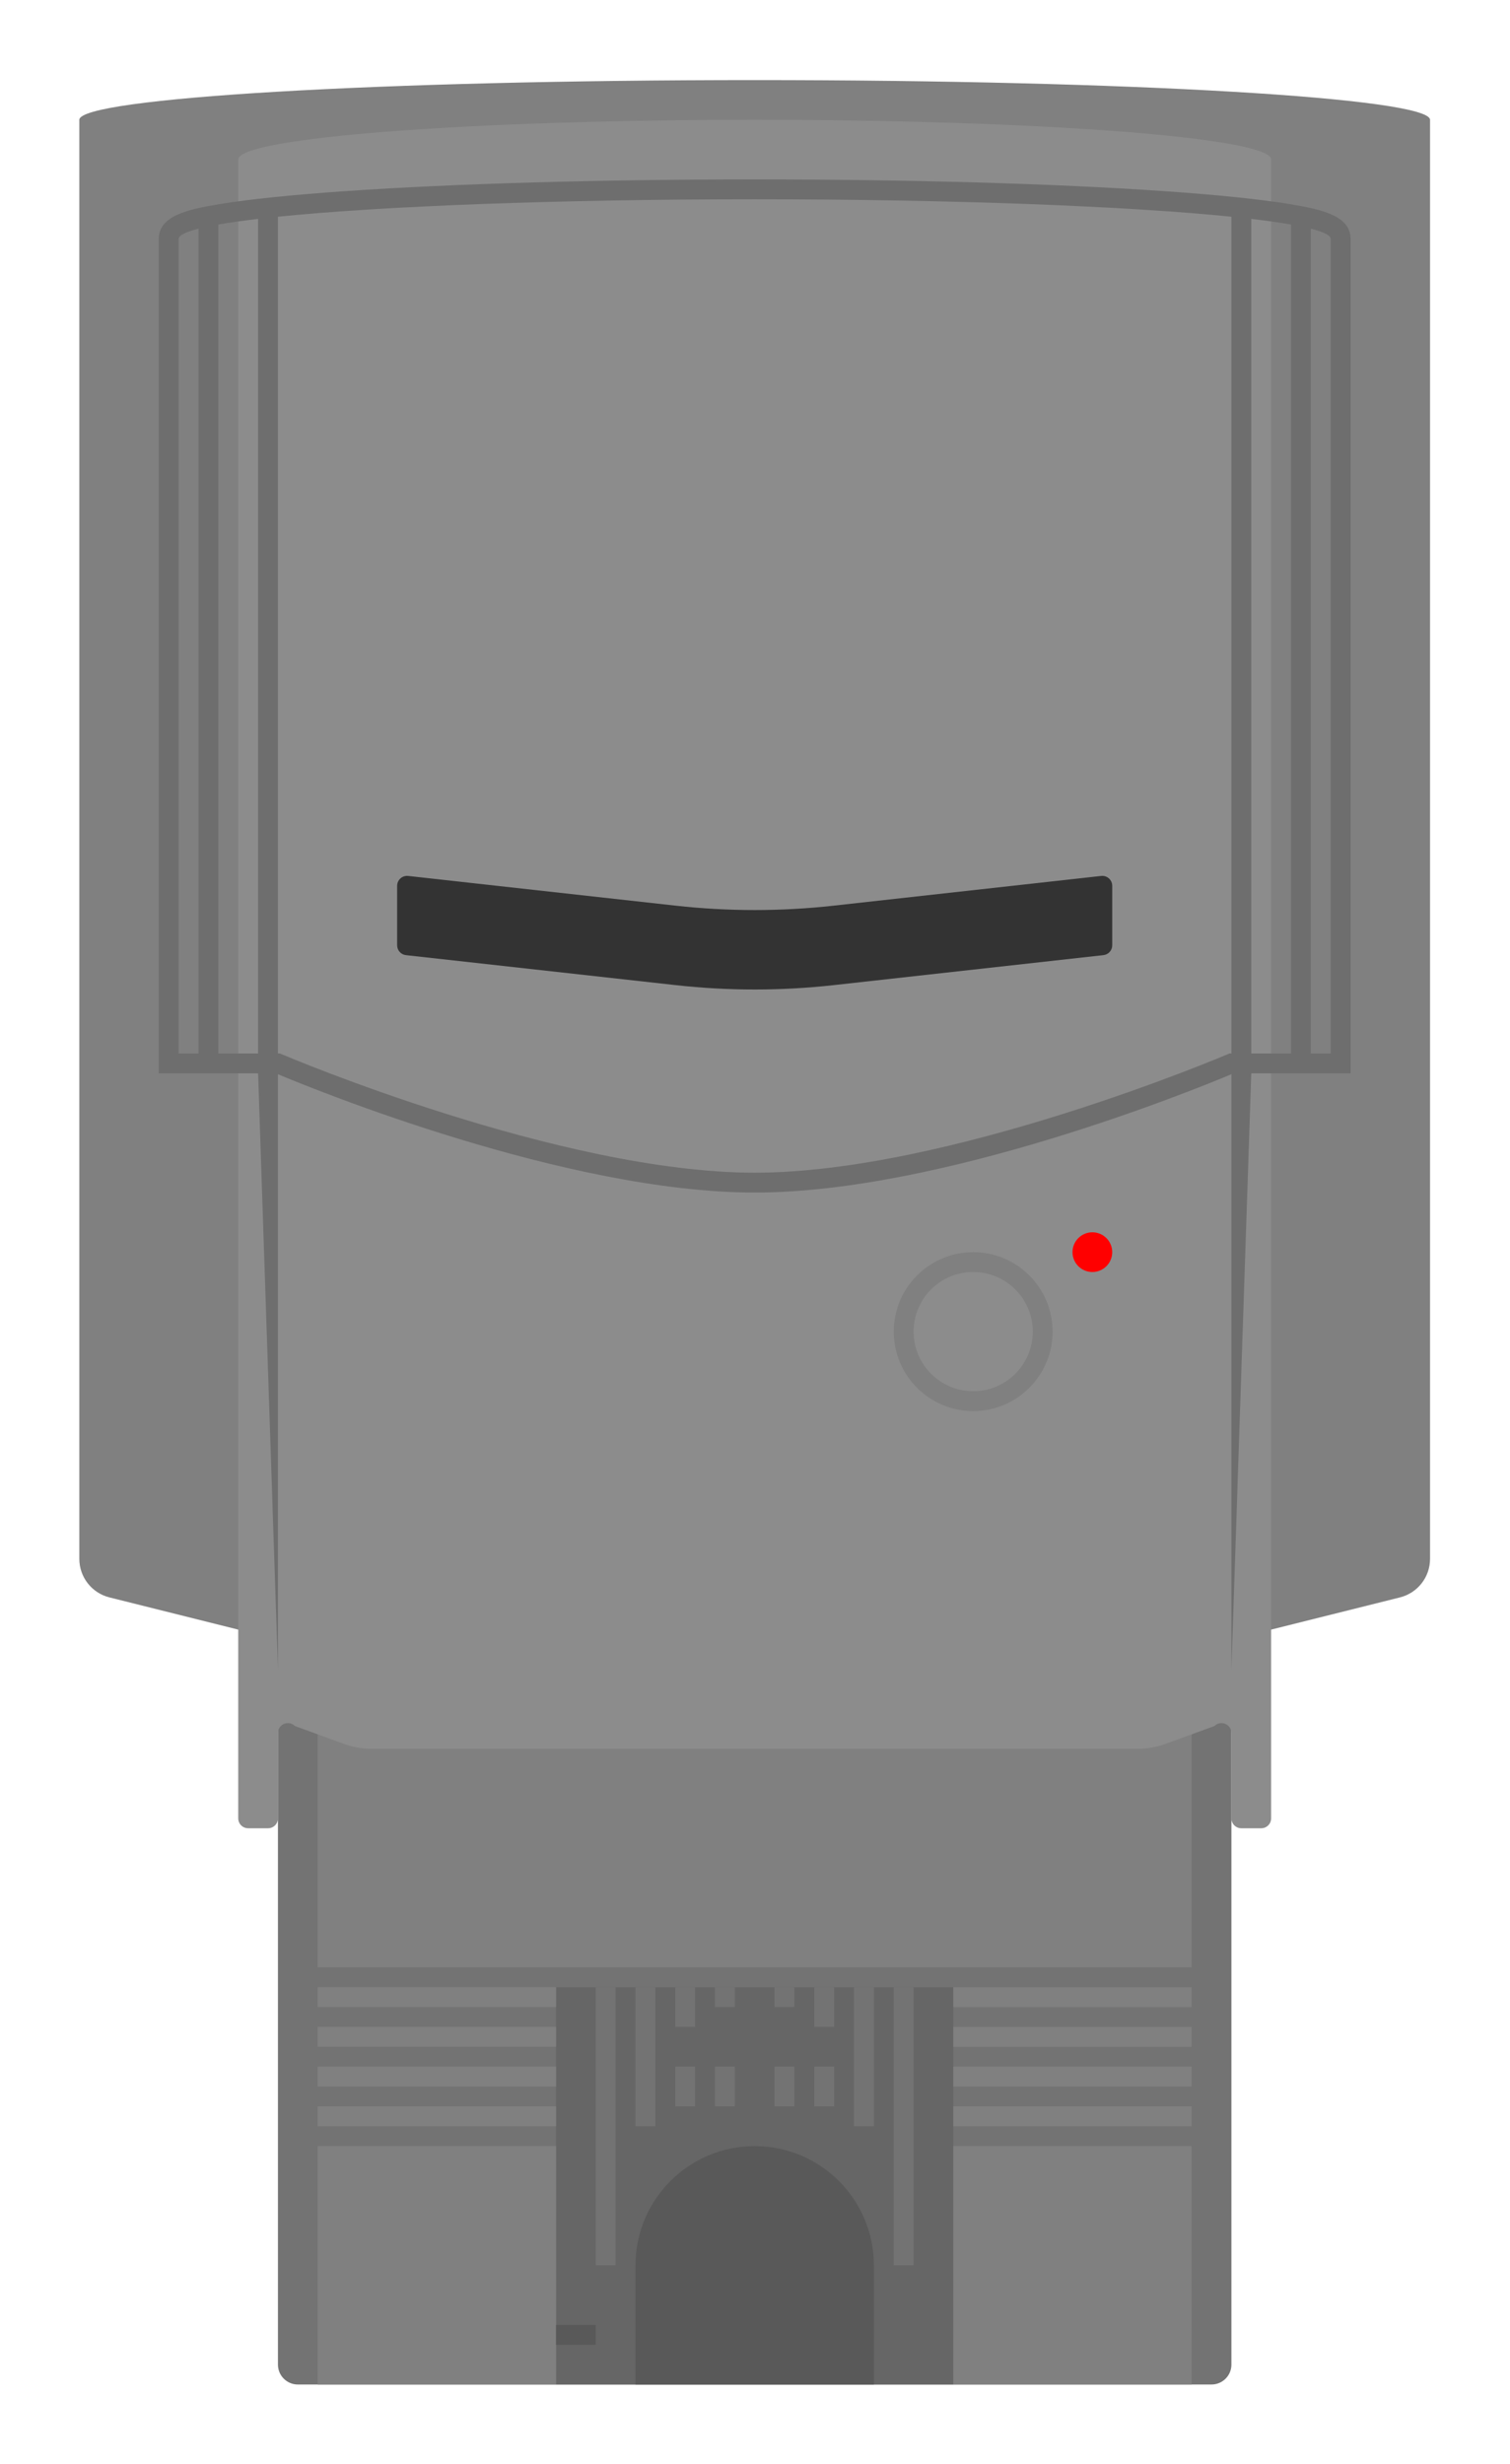 <?xml version="1.0" encoding="UTF-8" standalone="no"?>
<svg
   xmlns:dc="http://purl.org/dc/elements/1.1/"
   xmlns:cc="http://creativecommons.org/ns#"
   xmlns:rdf="http://www.w3.org/1999/02/22-rdf-syntax-ns#"
   xmlns:svg="http://www.w3.org/2000/svg"
   xmlns="http://www.w3.org/2000/svg"
   viewBox="0 0 202.667 330.666"
   height="330.666"
   width="202.667"
   xml:space="preserve"
   id="svg2"
   version="1.1"><defs
     id="defs6"><clipPath
       id="clipPath18"
       clipPathUnits="userSpaceOnUse"><path
         id="path16"
         d="M 0,256 H 256 V 0 H 0 Z" /></clipPath><clipPath
       id="clipPath26"
       clipPathUnits="userSpaceOnUse"><path
         id="path24"
         d="M 52,252 H 204 V 4 H 52 Z" /></clipPath></defs><g
     transform="matrix(1.333,0,0,-1.333,-69.333,335.999)"
     id="g10"><g
       id="g12"><g
         clip-path="url(#clipPath18)"
         id="g14"><g
           id="g20"><g
             id="g22" /><g
             id="g34"><g
               style="opacity:0.5"
               id="g32"
               clip-path="url(#clipPath26)"><g
                 id="g30"
                 transform="translate(196.829,248.495)"><path
                   id="path28"
                   style="fill:#ffffff;fill-opacity:1;fill-rule:nonzero;stroke:none"
                   d="m 0,0 c -1.273,0.366 -2.933,0.688 -5.071,0.986 -3.634,0.506 -8.749,0.954 -15.205,1.334 -12.995,0.764 -30.238,1.185 -48.553,1.185 -18.315,0 -35.558,-0.421 -48.553,-1.185 -6.456,-0.38 -11.572,-0.828 -15.205,-1.334 -2.139,-0.298 -3.798,-0.62 -5.071,-0.986 -6.654,-1.913 -7.171,-6.985 -7.171,-8.495 v -144.877 c 0,-5.516 3.738,-10.303 9.089,-11.641 l 6.911,-1.728 v -12.754 c 0,-3.114 1.589,-5.863 4,-7.48 v -47.52 c 0,-5.513 4.486,-10 10,-10 h 2 24 8 24 8 24 2 c 5.514,0 10,4.487 10,10 v 47.52 c 2.41,1.617 4,4.366 4,7.48 v 12.754 l 6.91,1.728 c 5.353,1.338 9.09,6.125 9.09,11.641 V -8.495 C 7.171,-6.985 6.653,-1.913 0,0" /></g></g></g></g><g
           transform="translate(174,12)"
           id="g36"><path
             id="path38"
             style="fill:#737373;fill-opacity:1;fill-rule:nonzero;stroke:none"
             d="m 0,0 h -92 c -1.104,0 -2,0.896 -2,2 V 68 H 2 V 2 C 2,0.896 1.104,0 0,0" /></g><path
           id="path40"
           style="fill:#808080;fill-opacity:1;fill-rule:nonzero;stroke:none"
           d="M 172,80 H 84 V 54 h 88 z" /><g
           transform="translate(128,244)"
           id="g42"><path
             id="path44"
             style="fill:#808080;fill-opacity:1;fill-rule:nonzero;stroke:none"
             d="m 0,0 c -37.555,0 -68,-1.791 -68,-4 v -144.877 c 0,-1.835 1.249,-3.435 3.03,-3.881 L -52,-156 H 52 l 12.97,3.242 c 1.781,0.446 3.03,2.046 3.03,3.881 V -4 C 68,-1.791 37.556,0 0,0" /></g><g
           transform="translate(128,240)"
           id="g46"><path
             id="path48"
             style="fill:#8c8c8c;fill-opacity:1;fill-rule:nonzero;stroke:none"
             d="m 0,0 c -28.719,0 -52,-1.791 -52,-4 v -167 c 0,-0.553 0.448,-1 1,-1 h 2 c 0.552,0 1,0.447 1,1 v 8.586 c 0,0.891 1.077,1.337 1.707,0.707 l 4.966,-1.81 c 0.878,-0.319 1.805,-0.483 2.739,-0.483 h 77.176 c 0.934,0 1.861,0.164 2.739,0.483 l 4.966,1.81 c 0.63,0.63 1.707,0.184 1.707,-0.707 V -171 c 0,-0.553 0.447,-1 1,-1 h 2 c 0.553,0 1,0.447 1,1 V -4 C 52,-1.791 28.719,0 0,0" /></g><g
           transform="translate(150,126)"
           id="g50"><path
             id="path52"
             style="fill:#808080;fill-opacity:1;fill-rule:nonzero;stroke:none"
             d="m 0,0 c -4.411,0 -8,-3.589 -8,-8 0,-4.411 3.589,-8 8,-8 4.411,0 8,3.589 8,8 0,4.411 -3.589,8 -8,8 m 0,-2 c 3.313,0 6,-2.687 6,-6 0,-3.313 -2.687,-6 -6,-6 -3.313,0 -6,2.687 -6,6 0,3.313 2.687,6 6,6" /></g><g
           transform="translate(164,126)"
           id="g54"><path
             id="path56"
             style="fill:#ff0000;fill-opacity:1;fill-rule:nonzero;stroke:none"
             d="m 0,0 c 0,-1.104 -0.896,-2 -2,-2 -1.104,0 -2,0.896 -2,2 0,1.104 0.896,2 2,2 1.104,0 2,-0.896 2,-2" /></g><g
           transform="translate(93.11,163.876)"
           id="g58"><path
             id="path60"
             style="fill:#333333;fill-opacity:1;fill-rule:nonzero;stroke:none"
             d="m 0,0 26.938,-2.993 c 5.285,-0.587 10.619,-0.587 15.903,0 L 69.779,0 c 0.593,0.066 1.111,-0.398 1.111,-0.994 v -5.987 c 0,-0.51 -0.383,-0.938 -0.89,-0.994 l -27.159,-3.018 c -5.284,-0.587 -10.618,-0.587 -15.903,0 l -27.159,3.018 c -0.506,0.056 -0.889,0.484 -0.889,0.994 v 5.987 c 0,0.596 0.518,1.06 1.11,0.994" /></g><path
           id="path62"
           style="fill:#666666;fill-opacity:1;fill-rule:nonzero;stroke:none"
           d="m 148,12 h -40 v 40 h 40 z" /><g
           transform="translate(186,146)"
           id="g64"><path
             id="path66"
             style="fill:#6e6e6e;fill-opacity:1;fill-rule:nonzero;stroke:none"
             d="M 0,0 H -2 V 83.042 C -0.703,82.709 0,82.36 0,82 Z m -4,0 h -4 v 84.025 c 1.537,-0.18 2.881,-0.369 4,-0.566 z m -6.394,-0.081 C -10.672,-0.2 -38.432,-12 -58,-12 c -19.562,0 -47.328,11.8 -47.606,11.919 L -105.795,0 H -106 v 84.244 c 10.429,1.06 28.031,1.756 48,1.756 19.969,0 37.57,-0.696 48,-1.756 V 0 h -0.205 z M -112,0 v 83.459 c 1.119,0.197 2.463,0.386 4,0.566 V 0 Z m -2,0 h -2 v 82 c 0,0.36 0.703,0.709 2,1.042 z M -4.236,85.531 c -2.982,0.486 -7.226,0.921 -12.615,1.293 C -27.85,87.582 -42.463,88 -58,88 c -15.537,0 -30.151,-0.418 -41.15,-1.176 -5.388,-0.372 -9.632,-0.807 -12.614,-1.293 C -115.176,84.975 -118,84.325 -118,82 V 0 -2 h 2 8 l 2,-60 V -2.086 C -102.45,-3.577 -76.951,-14 -58,-14 c 18.952,0 44.45,10.423 48,11.914 V -62 l 2,60 h 8 2 v 2 82 c 0,2.325 -2.824,2.975 -6.236,3.531" /></g><path
           id="path68"
           style="fill:#808080;fill-opacity:1;fill-rule:nonzero;stroke:none"
           d="M 108,12 H 84 v 24 h 24 z" /><path
           id="path70"
           style="fill:#808080;fill-opacity:1;fill-rule:nonzero;stroke:none"
           d="m 172,12 h -24 v 24 h 24 z" /><path
           id="path72"
           style="fill:#808080;fill-opacity:1;fill-rule:nonzero;stroke:none"
           d="M 108,50 H 84 v 2 h 24 z" /><path
           id="path74"
           style="fill:#808080;fill-opacity:1;fill-rule:nonzero;stroke:none"
           d="M 108,46 H 84 v 2 h 24 z" /><path
           id="path76"
           style="fill:#808080;fill-opacity:1;fill-rule:nonzero;stroke:none"
           d="M 108,42 H 84 v 2 h 24 z" /><path
           id="path78"
           style="fill:#808080;fill-opacity:1;fill-rule:nonzero;stroke:none"
           d="M 108,38 H 84 v 2 h 24 z" /><path
           id="path80"
           style="fill:#808080;fill-opacity:1;fill-rule:nonzero;stroke:none"
           d="m 172,50 h -24 v 2 h 24 z" /><path
           id="path82"
           style="fill:#808080;fill-opacity:1;fill-rule:nonzero;stroke:none"
           d="m 172,46 h -24 v 2 h 24 z" /><path
           id="path84"
           style="fill:#808080;fill-opacity:1;fill-rule:nonzero;stroke:none"
           d="m 172,42 h -24 v 2 h 24 z" /><path
           id="path86"
           style="fill:#808080;fill-opacity:1;fill-rule:nonzero;stroke:none"
           d="m 172,38 h -24 v 2 h 24 z" /><g
           transform="translate(128,36)"
           id="g88"><path
             id="path90"
             style="fill:#595959;fill-opacity:1;fill-rule:nonzero;stroke:none"
             d="m 0,0 c -6.627,0 -12,-5.373 -12,-12 v -12 h 24 v 12 C 12,-5.373 6.627,0 0,0" /></g><path
           id="path92"
           style="fill:#595959;fill-opacity:1;fill-rule:nonzero;stroke:none"
           d="m 112,16 h -4 v 2 h 4 z" /><path
           id="path94"
           style="fill:#737373;fill-opacity:1;fill-rule:nonzero;stroke:none"
           d="m 114,24 h -2 v 28 h 2 z" /><path
           id="path96"
           style="fill:#737373;fill-opacity:1;fill-rule:nonzero;stroke:none"
           d="m 118,38 h -2 v 14 h 2 z" /><path
           id="path98"
           style="fill:#737373;fill-opacity:1;fill-rule:nonzero;stroke:none"
           d="m 122,40 h -2 v 4 h 2 z" /><path
           id="path100"
           style="fill:#737373;fill-opacity:1;fill-rule:nonzero;stroke:none"
           d="m 144,24 h -2 v 28 h 2 z" /><path
           id="path102"
           style="fill:#737373;fill-opacity:1;fill-rule:nonzero;stroke:none"
           d="m 140,38 h -2 v 14 h 2 z" /><path
           id="path104"
           style="fill:#737373;fill-opacity:1;fill-rule:nonzero;stroke:none"
           d="m 136,40 h -2 v 4 h 2 z" /><path
           id="path106"
           style="fill:#737373;fill-opacity:1;fill-rule:nonzero;stroke:none"
           d="m 122,48 h -2 v 4 h 2 z" /><path
           id="path108"
           style="fill:#737373;fill-opacity:1;fill-rule:nonzero;stroke:none"
           d="m 126,40 h -2 v 4 h 2 z" /><path
           id="path110"
           style="fill:#737373;fill-opacity:1;fill-rule:nonzero;stroke:none"
           d="m 126,50 h -2 v 2 h 2 z" /><path
           id="path112"
           style="fill:#737373;fill-opacity:1;fill-rule:nonzero;stroke:none"
           d="m 136,48 h -2 v 4 h 2 z" /><path
           id="path114"
           style="fill:#737373;fill-opacity:1;fill-rule:nonzero;stroke:none"
           d="m 132,40 h -2 v 4 h 2 z" /><path
           id="path116"
           style="fill:#737373;fill-opacity:1;fill-rule:nonzero;stroke:none"
           d="m 132,50 h -2 v 2 h 2 z" /></g></g></g></svg>